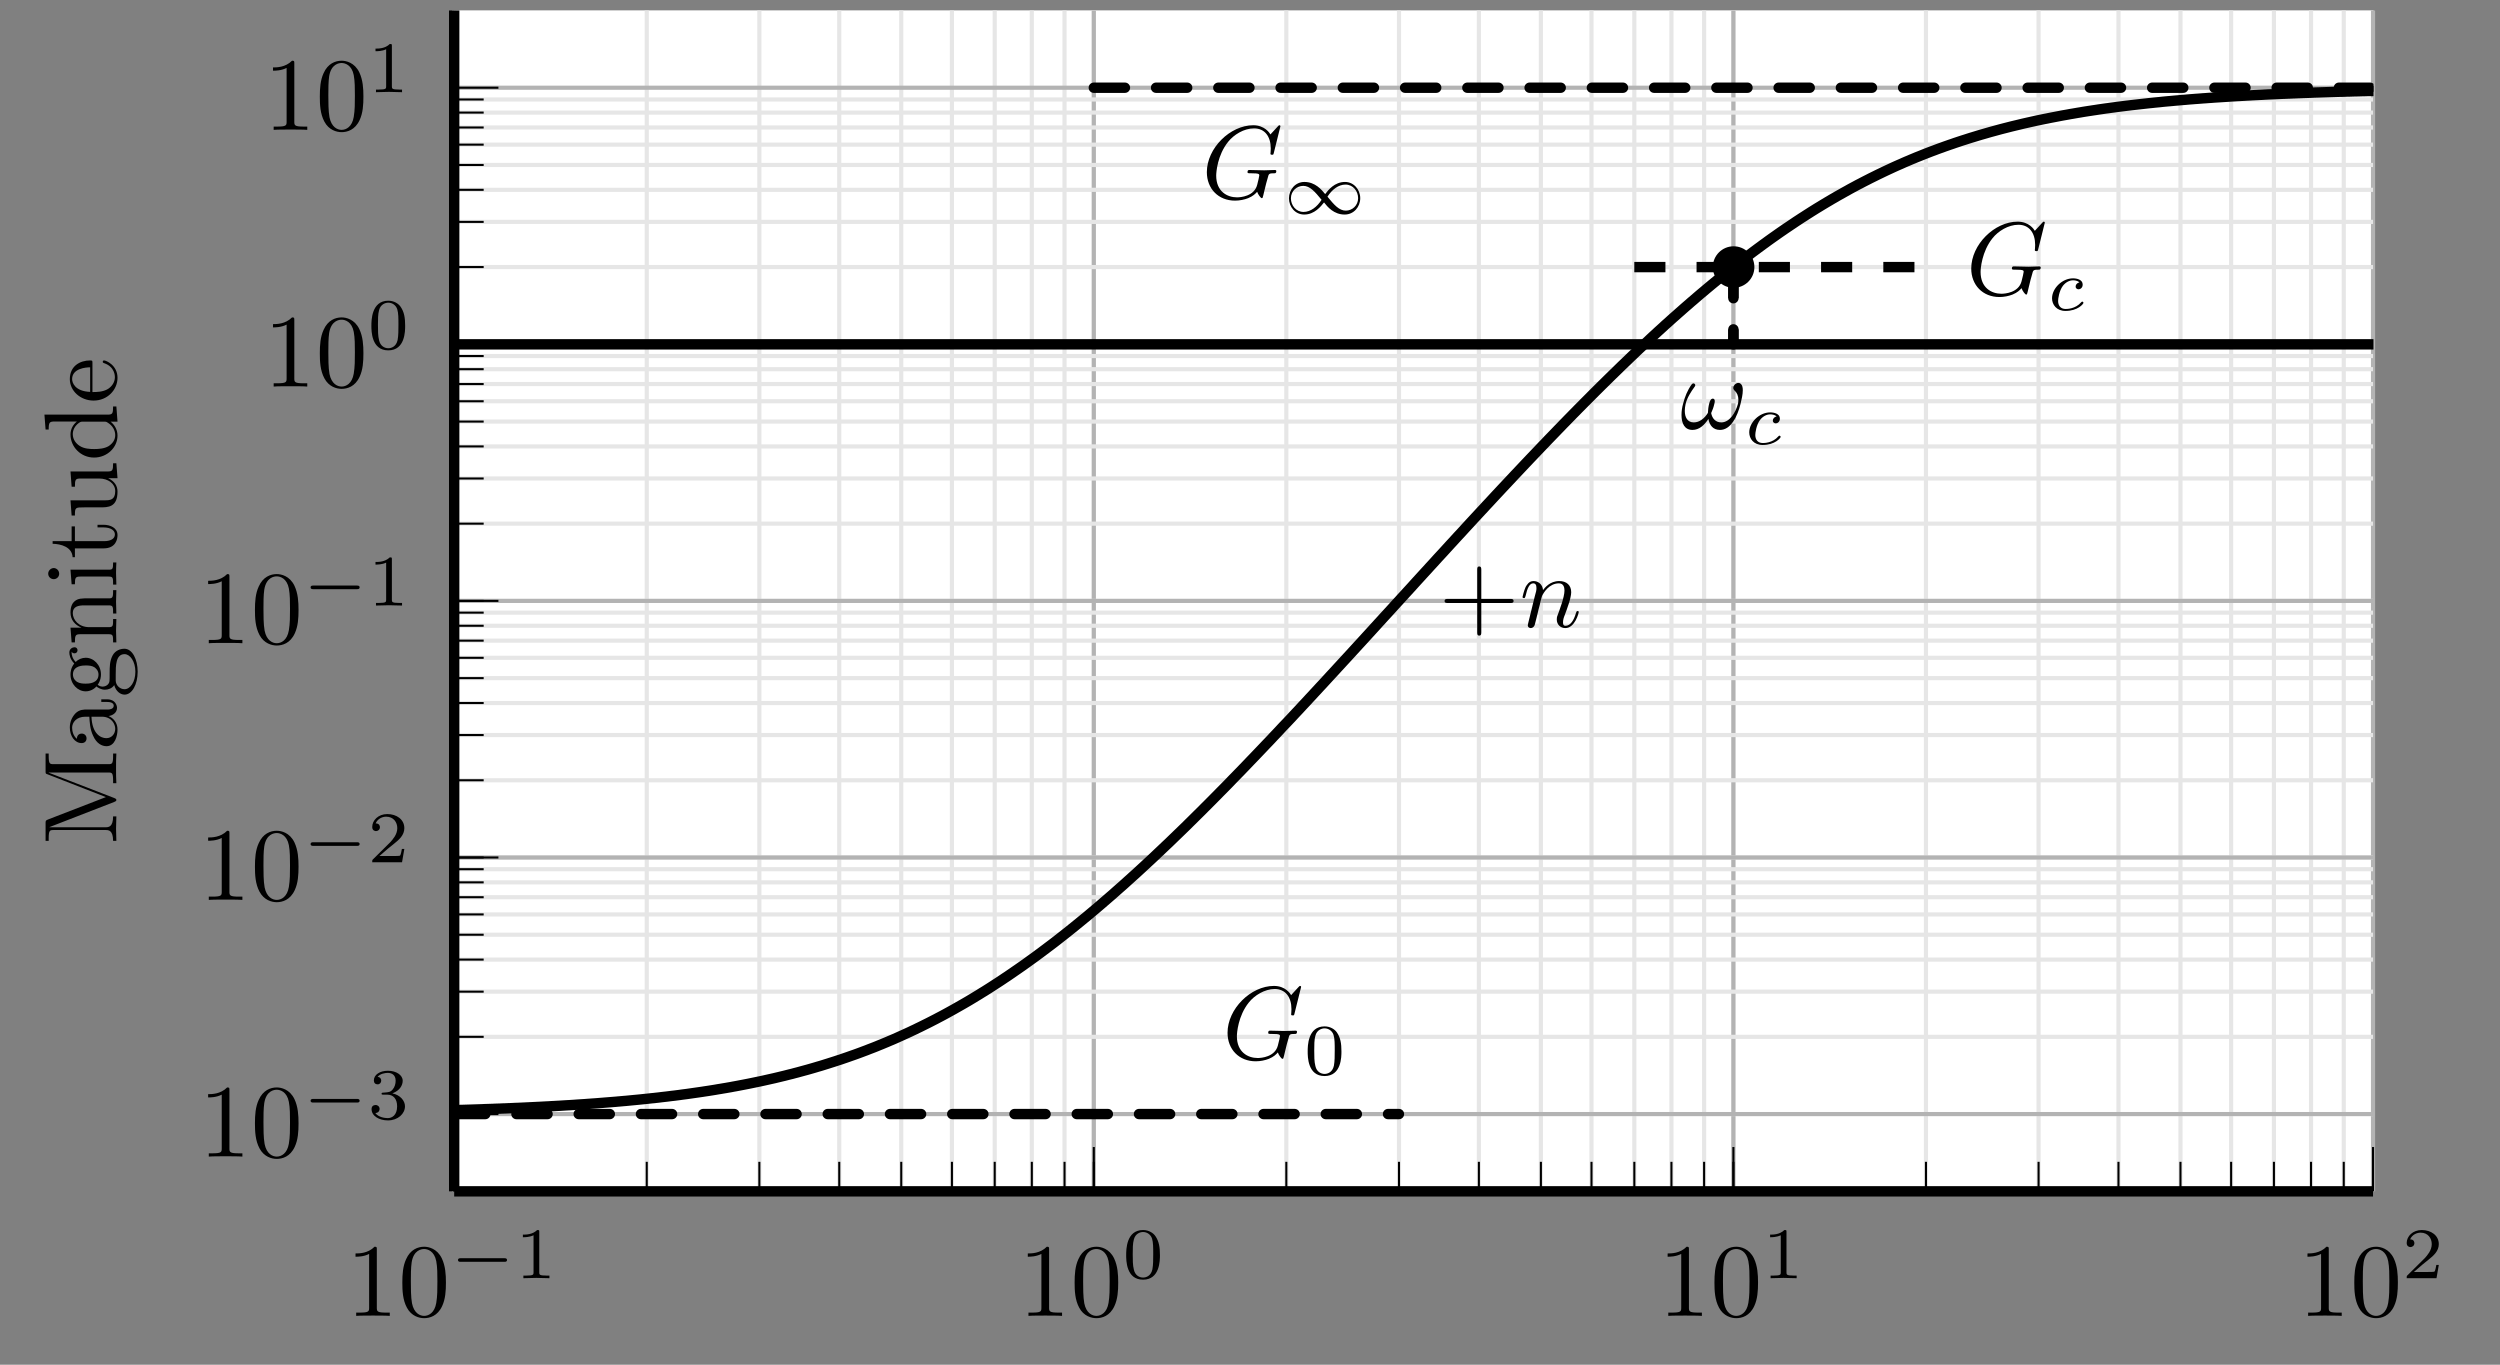 <?xml version="1.0" encoding="UTF-8"?>
<svg xmlns="http://www.w3.org/2000/svg" xmlns:xlink="http://www.w3.org/1999/xlink" width="238.38pt" height="130.13pt" viewBox="0 0 238.38 130.13" version="1.2">
<rect x="0" y="0" width="238.38" height="130.13" fill="#808080" stroke="none"/>
<defs>
<g>
<symbol overflow="visible" id="glyph0-0">
<path style="stroke:none;" d=""/>
</symbol>
<symbol overflow="visible" id="glyph0-1">
<path style="stroke:none;" d="M 4.141 0 L 4.141 -0.312 L 3.828 -0.312 C 2.938 -0.312 2.906 -0.422 2.906 -0.781 L 2.906 -6.328 C 2.906 -6.562 2.906 -6.594 2.688 -6.594 C 2.062 -5.953 1.203 -5.953 0.875 -5.953 L 0.875 -5.641 C 1.078 -5.641 1.656 -5.641 2.172 -5.906 L 2.172 -0.781 C 2.172 -0.422 2.141 -0.312 1.25 -0.312 L 0.938 -0.312 L 0.938 0 C 1.281 -0.031 2.141 -0.031 2.547 -0.031 C 2.938 -0.031 3.797 -0.031 4.141 0 Z M 4.141 0 "/>
</symbol>
<symbol overflow="visible" id="glyph0-2">
<path style="stroke:none;" d="M 4.547 -3.172 C 4.547 -3.953 4.5 -4.75 4.156 -5.484 C 3.703 -6.422 2.891 -6.594 2.469 -6.594 C 1.875 -6.594 1.156 -6.328 0.75 -5.406 C 0.438 -4.734 0.391 -3.953 0.391 -3.172 C 0.391 -2.422 0.422 -1.531 0.828 -0.781 C 1.25 0.016 1.984 0.219 2.469 0.219 C 3 0.219 3.75 0.016 4.188 -0.938 C 4.5 -1.609 4.547 -2.391 4.547 -3.172 Z M 3.734 -3.281 C 3.734 -2.547 3.734 -1.875 3.625 -1.234 C 3.469 -0.297 2.906 0 2.469 0 C 2.078 0 1.5 -0.25 1.312 -1.203 C 1.203 -1.797 1.203 -2.703 1.203 -3.281 C 1.203 -3.922 1.203 -4.562 1.281 -5.109 C 1.469 -6.281 2.219 -6.375 2.469 -6.375 C 2.797 -6.375 3.438 -6.188 3.625 -5.219 C 3.734 -4.656 3.734 -3.906 3.734 -3.281 Z M 3.734 -3.281 "/>
</symbol>
<symbol overflow="visible" id="glyph0-3">
<path style="stroke:none;" d="M 7.125 -2.469 C 7.125 -2.672 6.938 -2.672 6.812 -2.672 L 4.047 -2.672 L 4.047 -5.438 C 4.047 -5.578 4.047 -5.766 3.844 -5.766 C 3.656 -5.766 3.656 -5.578 3.656 -5.438 L 3.656 -2.672 L 0.875 -2.672 C 0.734 -2.672 0.547 -2.672 0.547 -2.469 C 0.547 -2.281 0.734 -2.281 0.875 -2.281 L 3.656 -2.281 L 3.656 0.5 C 3.656 0.641 3.656 0.828 3.844 0.828 C 4.047 0.828 4.047 0.641 4.047 0.5 L 4.047 -2.281 L 6.812 -2.281 C 6.938 -2.281 7.125 -2.281 7.125 -2.469 Z M 7.125 -2.469 "/>
</symbol>
<symbol overflow="visible" id="glyph1-0">
<path style="stroke:none;" d=""/>
</symbol>
<symbol overflow="visible" id="glyph1-1">
<path style="stroke:none;" d="M 5.422 -1.734 C 5.422 -1.906 5.266 -1.906 5.172 -1.906 L 1 -1.906 C 0.906 -1.906 0.75 -1.906 0.75 -1.734 C 0.75 -1.562 0.906 -1.562 1 -1.562 L 5.172 -1.562 C 5.266 -1.562 5.422 -1.562 5.422 -1.734 Z M 5.422 -1.734 "/>
</symbol>
<symbol overflow="visible" id="glyph1-2">
<path style="stroke:none;" d="M 7.344 -1.5 C 7.344 -2.312 6.734 -3.047 5.891 -3.047 C 4.891 -3.047 4.281 -2.266 4 -1.891 C 3.656 -2.312 3.047 -3.047 2.016 -3.047 C 1.156 -3.047 0.547 -2.312 0.547 -1.484 C 0.547 -0.672 1.141 0.062 2 0.062 C 2.984 0.062 3.594 -0.719 3.891 -1.094 C 4.219 -0.672 4.828 0.062 5.859 0.062 C 6.734 0.062 7.344 -0.672 7.344 -1.5 Z M 7.141 -1.5 C 7.141 -0.797 6.578 -0.312 5.969 -0.312 C 5.328 -0.312 4.859 -0.859 4.219 -1.641 C 4.641 -2.312 5.266 -2.797 5.938 -2.797 C 6.656 -2.797 7.141 -2.172 7.141 -1.5 Z M 3.656 -1.344 C 3.234 -0.672 2.609 -0.188 1.938 -0.188 C 1.219 -0.188 0.734 -0.812 0.734 -1.484 C 0.734 -2.188 1.297 -2.672 1.906 -2.672 C 2.547 -2.672 3.016 -2.125 3.656 -1.344 Z M 3.656 -1.344 "/>
</symbol>
<symbol overflow="visible" id="glyph2-0">
<path style="stroke:none;" d=""/>
</symbol>
<symbol overflow="visible" id="glyph2-1">
<path style="stroke:none;" d="M 3.281 0 L 3.281 -0.25 L 3.016 -0.25 C 2.312 -0.25 2.312 -0.344 2.312 -0.562 L 2.312 -4.406 C 2.312 -4.594 2.312 -4.594 2.109 -4.594 C 1.672 -4.156 1.031 -4.156 0.75 -4.156 L 0.75 -3.906 C 0.922 -3.906 1.375 -3.906 1.766 -4.094 L 1.766 -0.562 C 1.766 -0.344 1.766 -0.25 1.062 -0.25 L 0.797 -0.25 L 0.797 0 L 2.031 -0.031 Z M 3.281 0 "/>
</symbol>
<symbol overflow="visible" id="glyph2-2">
<path style="stroke:none;" d="M 3.578 -2.203 C 3.578 -2.969 3.484 -3.516 3.156 -4 C 2.953 -4.312 2.516 -4.594 1.969 -4.594 C 0.359 -4.594 0.359 -2.703 0.359 -2.203 C 0.359 -1.703 0.359 0.141 1.969 0.141 C 3.578 0.141 3.578 -1.703 3.578 -2.203 Z M 2.938 -2.297 C 2.938 -1.781 2.938 -1.281 2.859 -0.844 C 2.719 -0.203 2.25 -0.062 1.969 -0.062 C 1.641 -0.062 1.219 -0.25 1.094 -0.812 C 0.984 -1.219 0.984 -1.781 0.984 -2.297 C 0.984 -2.797 0.984 -3.328 1.094 -3.703 C 1.234 -4.25 1.688 -4.406 1.969 -4.406 C 2.344 -4.406 2.703 -4.172 2.828 -3.766 C 2.938 -3.406 2.938 -2.906 2.938 -2.297 Z M 2.938 -2.297 "/>
</symbol>
<symbol overflow="visible" id="glyph2-3">
<path style="stroke:none;" d="M 3.5 -1.266 L 3.266 -1.266 C 3.234 -1.109 3.172 -0.703 3.078 -0.625 C 3.031 -0.594 2.484 -0.594 2.391 -0.594 L 1.125 -0.594 C 1.844 -1.234 2.094 -1.422 2.5 -1.75 C 3.016 -2.156 3.5 -2.594 3.5 -3.25 C 3.5 -4.078 2.766 -4.594 1.875 -4.594 C 1.016 -4.594 0.438 -4 0.438 -3.359 C 0.438 -3 0.734 -2.969 0.797 -2.969 C 0.969 -2.969 1.172 -3.094 1.172 -3.344 C 1.172 -3.453 1.125 -3.703 0.766 -3.703 C 0.969 -4.188 1.453 -4.344 1.766 -4.344 C 2.469 -4.344 2.828 -3.812 2.828 -3.25 C 2.828 -2.641 2.391 -2.172 2.172 -1.922 L 0.5 -0.266 C 0.438 -0.203 0.438 -0.188 0.438 0 L 3.281 0 Z M 3.5 -1.266 "/>
</symbol>
<symbol overflow="visible" id="glyph2-4">
<path style="stroke:none;" d="M 3.562 -1.203 C 3.562 -1.734 3.109 -2.281 2.359 -2.438 C 3.078 -2.703 3.344 -3.219 3.344 -3.641 C 3.344 -4.188 2.719 -4.594 1.938 -4.594 C 1.172 -4.594 0.594 -4.219 0.594 -3.672 C 0.594 -3.438 0.734 -3.297 0.953 -3.297 C 1.156 -3.297 1.297 -3.453 1.297 -3.656 C 1.297 -3.859 1.156 -4 0.953 -4.016 C 1.188 -4.312 1.672 -4.391 1.922 -4.391 C 2.234 -4.391 2.672 -4.25 2.672 -3.641 C 2.672 -3.344 2.578 -3.031 2.391 -2.812 C 2.172 -2.547 1.969 -2.547 1.625 -2.516 C 1.453 -2.5 1.438 -2.5 1.406 -2.5 C 1.406 -2.5 1.328 -2.484 1.328 -2.406 C 1.328 -2.312 1.391 -2.312 1.516 -2.312 L 1.891 -2.312 C 2.422 -2.312 2.812 -1.938 2.812 -1.203 C 2.812 -0.344 2.312 -0.078 1.922 -0.078 C 1.641 -0.078 1.031 -0.156 0.734 -0.562 C 1.062 -0.578 1.141 -0.812 1.141 -0.953 C 1.141 -1.172 0.969 -1.328 0.766 -1.328 C 0.562 -1.328 0.375 -1.219 0.375 -0.938 C 0.375 -0.281 1.094 0.141 1.938 0.141 C 2.891 0.141 3.562 -0.5 3.562 -1.203 Z M 3.562 -1.203 "/>
</symbol>
<symbol overflow="visible" id="glyph3-0">
<path style="stroke:none;" d=""/>
</symbol>
<symbol overflow="visible" id="glyph3-1">
<path style="stroke:none;" d="M 7.125 -2.594 C 7.125 -2.656 7.078 -2.703 7 -2.703 C 6.781 -2.703 6.188 -2.672 5.969 -2.672 L 4.578 -2.703 C 4.484 -2.703 4.375 -2.703 4.375 -2.5 C 4.375 -2.391 4.453 -2.391 4.672 -2.391 C 4.672 -2.391 4.969 -2.391 5.188 -2.375 C 5.453 -2.344 5.5 -2.312 5.5 -2.188 C 5.5 -2.094 5.391 -1.656 5.297 -1.281 C 5.016 -0.203 3.734 -0.094 3.375 -0.094 C 2.438 -0.094 1.391 -0.656 1.391 -2.172 C 1.391 -2.469 1.5 -4.109 2.531 -5.391 C 3.062 -6.062 4.031 -6.672 5 -6.672 C 6.016 -6.672 6.594 -5.906 6.594 -4.75 C 6.594 -4.359 6.562 -4.359 6.562 -4.25 C 6.562 -4.156 6.672 -4.156 6.719 -4.156 C 6.844 -4.156 6.844 -4.172 6.891 -4.359 L 7.516 -6.875 C 7.516 -6.906 7.5 -6.969 7.406 -6.969 C 7.375 -6.969 7.375 -6.969 7.266 -6.859 L 6.562 -6.094 C 6.484 -6.234 6.016 -6.969 4.922 -6.969 C 2.719 -6.969 0.5 -4.781 0.5 -2.5 C 0.5 -0.922 1.594 0.219 3.188 0.219 C 3.625 0.219 4.078 0.125 4.438 -0.016 C 4.922 -0.219 5.109 -0.422 5.297 -0.625 C 5.375 -0.375 5.641 -0.016 5.734 -0.016 C 5.781 -0.016 5.812 -0.047 5.812 -0.047 C 5.828 -0.062 5.922 -0.438 5.969 -0.656 L 6.156 -1.422 C 6.203 -1.578 6.25 -1.75 6.297 -1.922 C 6.406 -2.359 6.406 -2.391 6.969 -2.391 C 7.016 -2.391 7.125 -2.406 7.125 -2.594 Z M 7.125 -2.594 "/>
</symbol>
<symbol overflow="visible" id="glyph3-2">
<path style="stroke:none;" d="M 5.75 -2.359 C 5.859 -2.797 5.969 -3.281 5.969 -3.672 C 5.969 -3.938 5.922 -4.156 5.781 -4.281 C 5.719 -4.344 5.641 -4.375 5.547 -4.375 C 5.438 -4.375 5.297 -4.312 5.203 -4.219 C 5.109 -4.109 5.062 -4 5.062 -3.891 C 5.062 -3.797 5.109 -3.719 5.172 -3.656 C 5.422 -3.438 5.547 -3.125 5.547 -2.781 C 5.547 -2.656 5.531 -2.531 5.516 -2.406 C 5.281 -1.516 4.703 -0.609 3.922 -0.609 C 3.375 -0.609 3.047 -0.984 2.953 -1.5 C 3.078 -1.766 3.188 -2.062 3.25 -2.359 C 3.281 -2.453 3.297 -2.547 3.297 -2.625 C 3.297 -2.766 3.25 -2.875 3.109 -2.875 C 2.922 -2.875 2.812 -2.625 2.766 -2.406 C 2.688 -2.109 2.656 -1.812 2.641 -1.516 C 2.312 -0.984 1.844 -0.609 1.297 -0.609 C 0.688 -0.609 0.438 -1.094 0.438 -1.719 C 0.438 -1.922 0.469 -2.141 0.516 -2.359 C 0.656 -2.953 1.016 -3.516 1.391 -4.031 C 1.422 -4.078 1.438 -4.125 1.438 -4.156 C 1.438 -4.219 1.406 -4.266 1.359 -4.297 C 1.328 -4.328 1.297 -4.328 1.266 -4.328 C 1.203 -4.328 1.141 -4.297 1.094 -4.234 C 0.688 -3.672 0.438 -3.031 0.281 -2.406 C 0.172 -2.031 0.125 -1.656 0.125 -1.312 C 0.125 -0.5 0.422 0.109 1.172 0.109 C 1.797 0.109 2.297 -0.328 2.688 -0.938 C 2.797 -0.328 3.141 0.109 3.797 0.109 C 4.828 0.109 5.453 -1.172 5.75 -2.359 Z M 5.75 -2.359 "/>
</symbol>
<symbol overflow="visible" id="glyph3-3">
<path style="stroke:none;" d="M 5.641 -1.422 C 5.641 -1.516 5.562 -1.516 5.531 -1.516 C 5.438 -1.516 5.438 -1.484 5.375 -1.328 C 5.188 -0.656 4.859 -0.109 4.375 -0.109 C 4.203 -0.109 4.141 -0.203 4.141 -0.438 C 4.141 -0.688 4.219 -0.922 4.312 -1.141 C 4.5 -1.656 4.922 -2.75 4.922 -3.312 C 4.922 -3.969 4.484 -4.375 3.781 -4.375 C 2.891 -4.375 2.406 -3.734 2.234 -3.516 C 2.188 -4.062 1.781 -4.375 1.328 -4.375 C 0.875 -4.375 0.688 -3.984 0.578 -3.812 C 0.422 -3.469 0.281 -2.891 0.281 -2.844 C 0.281 -2.75 0.406 -2.75 0.406 -2.75 C 0.5 -2.75 0.516 -2.766 0.578 -2.984 C 0.734 -3.672 0.938 -4.156 1.297 -4.156 C 1.5 -4.156 1.609 -4.031 1.609 -3.703 C 1.609 -3.484 1.578 -3.375 1.438 -2.875 L 0.875 -0.578 C 0.844 -0.438 0.781 -0.203 0.781 -0.156 C 0.781 0.016 0.922 0.109 1.062 0.109 C 1.188 0.109 1.359 0.031 1.438 -0.172 C 1.438 -0.188 1.562 -0.656 1.625 -0.906 L 1.844 -1.797 C 1.906 -2 1.953 -2.219 2 -2.453 L 2.141 -2.953 C 2.281 -3.25 2.812 -4.156 3.75 -4.156 C 4.188 -4.156 4.281 -3.781 4.281 -3.469 C 4.281 -2.844 3.797 -1.578 3.641 -1.156 C 3.547 -0.938 3.547 -0.812 3.547 -0.703 C 3.547 -0.234 3.891 0.109 4.359 0.109 C 5.281 0.109 5.641 -1.328 5.641 -1.422 Z M 5.641 -1.422 "/>
</symbol>
<symbol overflow="visible" id="glyph4-0">
<path style="stroke:none;" d=""/>
</symbol>
<symbol overflow="visible" id="glyph4-1">
<path style="stroke:none;" d="M 3.422 -0.719 C 3.422 -0.75 3.359 -0.828 3.312 -0.828 C 3.266 -0.828 3.25 -0.812 3.203 -0.766 C 2.656 -0.125 1.844 -0.125 1.719 -0.125 C 1.219 -0.125 1 -0.469 1 -0.891 C 1 -1.094 1.094 -1.844 1.453 -2.328 C 1.719 -2.672 2.078 -2.859 2.422 -2.859 C 2.531 -2.859 2.859 -2.844 3.031 -2.656 C 2.781 -2.609 2.672 -2.422 2.672 -2.266 C 2.672 -2.078 2.828 -2 2.953 -2 C 3.094 -2 3.344 -2.125 3.344 -2.453 C 3.344 -2.922 2.797 -3.047 2.422 -3.047 C 1.391 -3.047 0.422 -2.094 0.422 -1.141 C 0.422 -0.547 0.844 0.062 1.703 0.062 C 2.875 0.062 3.422 -0.609 3.422 -0.719 Z M 3.422 -0.719 "/>
</symbol>
<symbol overflow="visible" id="glyph5-0">
<path style="stroke:none;" d=""/>
</symbol>
<symbol overflow="visible" id="glyph5-1">
<path style="stroke:none;" d="M 0 -8.688 L -0.312 -8.688 L -0.312 -8.453 C -0.312 -7.688 -0.422 -7.672 -0.766 -7.672 L -5.984 -7.672 C -6.344 -7.672 -6.453 -7.688 -6.453 -8.453 L -6.453 -8.688 L -6.75 -8.688 L -6.75 -7.016 C -6.75 -6.766 -6.75 -6.766 -6.562 -6.703 L -1 -4.531 L -6.531 -2.391 C -6.75 -2.297 -6.75 -2.266 -6.75 -2.031 L -6.75 -0.359 L -6.453 -0.359 L -6.453 -0.609 C -6.453 -1.359 -6.344 -1.391 -5.984 -1.391 L -1.031 -1.391 C -0.766 -1.391 -0.312 -1.391 -0.312 -0.359 L 0 -0.359 L -0.031 -1.516 L 0 -2.688 L -0.312 -2.688 C -0.312 -1.656 -0.766 -1.656 -1.031 -1.656 L -6.375 -1.656 L -6.375 -1.672 L -0.219 -4.062 C -0.094 -4.109 0 -4.156 0 -4.25 C 0 -4.359 -0.078 -4.391 -0.188 -4.438 L -6.453 -6.859 L -6.453 -6.875 L -0.766 -6.875 C -0.422 -6.875 -0.312 -6.859 -0.312 -6.094 L -0.312 -5.859 L 0 -5.859 C -0.031 -6.219 -0.031 -6.891 -0.031 -7.281 C -0.031 -7.672 -0.031 -8.328 0 -8.688 Z M 0 -8.688 "/>
</symbol>
<symbol overflow="visible" id="glyph5-2">
<path style="stroke:none;" d="M -0.875 -4.781 L -1.438 -4.781 L -1.438 -4.531 L -0.875 -4.531 C -0.312 -4.531 -0.25 -4.281 -0.25 -4.172 C -0.25 -3.844 -0.688 -3.812 -0.734 -3.812 L -2.719 -3.812 C -3.141 -3.812 -3.516 -3.812 -3.891 -3.453 C -4.266 -3.062 -4.438 -2.578 -4.438 -2.094 C -4.438 -1.281 -3.969 -0.609 -3.312 -0.609 C -3.016 -0.609 -2.844 -0.797 -2.844 -1.062 C -2.844 -1.328 -3.047 -1.516 -3.297 -1.516 C -3.422 -1.516 -3.75 -1.469 -3.766 -1.016 C -4.109 -1.281 -4.219 -1.766 -4.219 -2.078 C -4.219 -2.562 -3.828 -3.125 -2.953 -3.125 L -2.578 -3.125 C -2.547 -2.625 -2.516 -1.922 -2.219 -1.312 C -1.891 -0.562 -1.375 -0.312 -0.938 -0.312 C -0.141 -0.312 0.109 -1.281 0.109 -1.906 C 0.109 -2.547 -0.281 -3 -0.75 -3.188 C -0.359 -3.234 0.062 -3.5 0.062 -3.969 C 0.062 -4.172 -0.078 -4.781 -0.875 -4.781 Z M -1.391 -3.125 C -0.438 -3.125 -0.109 -2.406 -0.109 -1.969 C -0.109 -1.484 -0.453 -1.078 -0.953 -1.078 C -1.5 -1.078 -2.312 -1.5 -2.375 -3.125 Z M -1.391 -3.125 "/>
</symbol>
<symbol overflow="visible" id="glyph5-3">
<path style="stroke:none;" d="M -4 -4.797 C -4.156 -4.797 -4.484 -4.672 -4.484 -4.297 C -4.484 -4.094 -4.422 -3.656 -4.016 -3.25 C -4.344 -2.828 -4.375 -2.406 -4.375 -2.203 C -4.375 -1.281 -3.688 -0.594 -2.922 -0.594 C -2.5 -0.594 -2.109 -0.812 -1.906 -1.062 C -1.766 -0.938 -1.438 -0.75 -1.094 -0.75 C -0.781 -0.75 -0.406 -0.875 -0.203 -1.188 C -0.047 -0.594 0.391 -0.281 0.781 -0.281 C 1.5 -0.281 2.031 -1.25 2.031 -2.469 C 2.031 -3.625 1.531 -4.656 0.766 -4.656 C 0.422 -4.656 -0.094 -4.516 -0.359 -4.016 C -0.641 -3.484 -0.641 -2.922 -0.641 -2.312 C -0.641 -2.062 -0.641 -1.641 -0.656 -1.578 C -0.688 -1.25 -1 -1.047 -1.312 -1.047 C -1.359 -1.047 -1.578 -1.047 -1.781 -1.219 C -1.5 -1.609 -1.469 -2 -1.469 -2.203 C -1.469 -3.109 -2.156 -3.797 -2.922 -3.797 C -3.281 -3.797 -3.656 -3.641 -3.875 -3.391 C -4.219 -3.75 -4.266 -4.109 -4.266 -4.281 C -4.266 -4.281 -4.266 -4.359 -4.25 -4.375 C -4.219 -4.266 -4.109 -4.219 -3.984 -4.219 C -3.812 -4.219 -3.703 -4.359 -3.703 -4.516 C -3.703 -4.609 -3.766 -4.797 -4 -4.797 Z M -2.922 -3.062 C -2.656 -3.062 -2.344 -3.047 -2.094 -2.891 C -1.984 -2.812 -1.703 -2.594 -1.703 -2.203 C -1.703 -1.328 -2.688 -1.328 -2.922 -1.328 C -3.188 -1.328 -3.5 -1.344 -3.75 -1.5 C -3.875 -1.578 -4.141 -1.797 -4.141 -2.203 C -4.141 -3.062 -3.156 -3.062 -2.922 -3.062 Z M 0.781 -4.141 C 1.312 -4.141 1.812 -3.438 1.812 -2.469 C 1.812 -1.469 1.312 -0.797 0.781 -0.797 C 0.328 -0.797 -0.047 -1.172 -0.062 -1.609 L -0.062 -2.188 C -0.062 -3.031 -0.062 -4.141 0.781 -4.141 Z M 0.781 -4.141 "/>
</symbol>
<symbol overflow="visible" id="glyph5-4">
<path style="stroke:none;" d="M 0 -5.297 L -0.312 -5.297 C -0.312 -4.781 -0.312 -4.531 -0.609 -4.516 L -2.5 -4.516 C -3.344 -4.516 -3.656 -4.516 -4 -4.219 C -4.172 -4.078 -4.375 -3.75 -4.375 -3.172 C -4.375 -2.453 -3.953 -1.984 -3.328 -1.719 L -4.375 -1.719 L -4.266 -0.312 L -3.953 -0.312 C -3.953 -1.016 -3.891 -1.094 -3.406 -1.094 L -0.75 -1.094 C -0.312 -1.094 -0.312 -0.984 -0.312 -0.312 L 0 -0.312 L -0.031 -1.438 L 0 -2.547 L -0.312 -2.547 C -0.312 -1.875 -0.312 -1.766 -0.75 -1.766 L -2.578 -1.766 C -3.594 -1.766 -4.156 -2.469 -4.156 -3.109 C -4.156 -3.734 -3.625 -3.844 -3.062 -3.844 L -0.75 -3.844 C -0.312 -3.844 -0.312 -3.734 -0.312 -3.062 L 0 -3.062 L -0.031 -4.188 Z M 0 -5.297 "/>
</symbol>
<symbol overflow="visible" id="glyph5-5">
<path style="stroke:none;" d="M 0 -2.438 L -0.312 -2.438 C -0.312 -1.797 -0.359 -1.75 -0.734 -1.75 L -4.375 -1.75 L -4.266 -0.359 L -3.953 -0.359 C -3.953 -1.016 -3.891 -1.094 -3.406 -1.094 L -0.75 -1.094 C -0.312 -1.094 -0.312 -0.984 -0.312 -0.328 L 0 -0.328 L -0.031 -1.422 C -0.031 -1.766 -0.016 -2.109 0 -2.438 Z M -5.969 -1.906 C -6.234 -1.906 -6.5 -1.672 -6.5 -1.375 C -6.5 -1.031 -6.219 -0.844 -5.969 -0.844 C -5.703 -0.844 -5.453 -1.062 -5.453 -1.359 C -5.453 -1.703 -5.734 -1.906 -5.969 -1.906 Z M -5.969 -1.906 "/>
</symbol>
<symbol overflow="visible" id="glyph5-6">
<path style="stroke:none;" d="M -1.219 -3.281 L -1.797 -3.281 L -1.797 -3.031 L -1.25 -3.031 C -0.516 -3.031 -0.141 -2.734 -0.141 -2.375 C -0.141 -1.719 -1.031 -1.719 -1.203 -1.719 L -3.953 -1.719 L -3.953 -3.125 L -4.266 -3.125 L -4.266 -1.719 L -6.078 -1.719 L -6.078 -1.469 C -5.266 -1.453 -4.219 -1.156 -4.172 -0.188 L -3.953 -0.188 L -3.953 -1.031 L -1.219 -1.031 C -0.016 -1.031 0.109 -1.953 0.109 -2.297 C 0.109 -3 -0.594 -3.281 -1.219 -3.281 Z M -1.219 -3.281 "/>
</symbol>
<symbol overflow="visible" id="glyph5-7">
<path style="stroke:none;" d="M 0 -5.297 L -0.312 -5.297 C -0.312 -4.594 -0.375 -4.516 -0.859 -4.516 L -4.375 -4.516 L -4.266 -3.062 L -3.953 -3.062 C -3.953 -3.766 -3.891 -3.844 -3.406 -3.844 L -1.641 -3.844 C -0.781 -3.844 -0.109 -3.359 -0.109 -2.641 C -0.109 -1.812 -0.578 -1.766 -1.094 -1.766 L -4.375 -1.766 L -4.266 -0.312 L -3.953 -0.312 C -3.953 -1.094 -3.922 -1.094 -3.047 -1.094 L -1.562 -1.094 C -0.797 -1.094 0.109 -1.094 0.109 -2.594 C 0.109 -3.141 -0.172 -3.578 -0.781 -3.875 L 0.109 -3.875 Z M 0 -5.297 "/>
</symbol>
<symbol overflow="visible" id="glyph5-8">
<path style="stroke:none;" d="M 0 -5.219 L -0.312 -5.219 C -0.312 -4.516 -0.375 -4.438 -0.859 -4.438 L -6.859 -4.438 L -6.75 -3.016 L -6.453 -3.016 C -6.453 -3.703 -6.375 -3.781 -5.891 -3.781 L -3.766 -3.781 C -4.109 -3.5 -4.375 -3.078 -4.375 -2.547 C -4.375 -1.375 -3.406 -0.344 -2.125 -0.344 C -0.875 -0.344 0.109 -1.312 0.109 -2.438 C 0.109 -3.062 -0.234 -3.516 -0.547 -3.766 L 0.109 -3.766 Z M -1.172 -3.766 C -0.984 -3.766 -0.969 -3.766 -0.797 -3.656 C -0.328 -3.359 -0.109 -2.906 -0.109 -2.484 C -0.109 -2.031 -0.359 -1.688 -0.734 -1.438 C -1.141 -1.188 -1.719 -1.156 -2.109 -1.156 C -2.484 -1.156 -3.078 -1.172 -3.516 -1.469 C -3.828 -1.672 -4.156 -2.047 -4.156 -2.578 C -4.156 -2.922 -4 -3.344 -3.562 -3.656 C -3.391 -3.766 -3.375 -3.766 -3.188 -3.766 Z M -1.172 -3.766 "/>
</symbol>
<symbol overflow="visible" id="glyph5-9">
<path style="stroke:none;" d="M -1.172 -4.109 C -1.281 -4.109 -1.297 -4.031 -1.297 -3.969 C -1.297 -3.891 -1.234 -3.875 -1.156 -3.844 C -0.141 -3.5 -0.141 -2.609 -0.141 -2.516 C -0.141 -2.016 -0.438 -1.625 -0.797 -1.391 C -1.281 -1.094 -1.922 -1.094 -2.281 -1.094 L -2.281 -3.859 C -2.281 -4.078 -2.281 -4.109 -2.5 -4.109 C -3.469 -4.109 -4.438 -3.578 -4.438 -2.328 C -4.438 -1.188 -3.406 -0.281 -2.172 -0.281 C -0.844 -0.281 0.109 -1.312 0.109 -2.453 C 0.109 -3.656 -0.984 -4.109 -1.172 -4.109 Z M -2.5 -3.453 L -2.5 -1.109 C -3.969 -1.172 -4.219 -2 -4.219 -2.328 C -4.219 -3.359 -2.875 -3.453 -2.5 -3.453 Z M -2.5 -3.453 "/>
</symbol>
</g>
<clipPath id="clip1">
  <path d="M 43.285 7 L 226.316 7 L 226.316 107 L 43.285 107 Z M 43.285 7 "/>
</clipPath>
<clipPath id="clip2">
  <path d="M 103 7 L 226.316 7 L 226.316 9 L 103 9 Z M 103 7 "/>
</clipPath>
<clipPath id="clip3">
  <path d="M 43.285 105 L 134 105 L 134 107 L 43.285 107 Z M 43.285 105 "/>
</clipPath>
<clipPath id="clip4">
  <path d="M 43.285 32 L 226.316 32 L 226.316 34 L 43.285 34 Z M 43.285 32 "/>
</clipPath>
</defs>
<g id="surface1">
<path style=" stroke:none;fill-rule:nonzero;fill:rgb(100%,100%,100%);fill-opacity:1;" d="M 43.285 113.625 L 226.316 113.625 L 226.316 0.988 L 43.285 0.988 Z M 43.285 113.625 "/>
<path style="fill:none;stroke-width:0.399;stroke-linecap:butt;stroke-linejoin:miter;stroke:rgb(89.999%,89.999%,89.999%);stroke-opacity:1;stroke-miterlimit:10;" d="M -61.418 -81.335 L -61.418 32.055 M -42.928 -81.335 L -42.928 32.055 M -32.114 -81.335 L -32.114 32.055 M -24.442 -81.335 L -24.442 32.055 M -18.489 -81.335 L -18.489 32.055 M -13.624 -81.335 L -13.624 32.055 M -9.515 -81.335 L -9.515 32.055 M -5.952 -81.335 L -5.952 32.055 M -2.81 -81.335 L -2.81 32.055 M 0.001 -81.335 L 0.001 32.055 M 18.487 -81.335 L 18.487 32.055 M 29.305 -81.335 L 29.305 32.055 M 36.977 -81.335 L 36.977 32.055 M 42.931 -81.335 L 42.931 32.055 M 47.791 -81.335 L 47.791 32.055 M 51.905 -81.335 L 51.905 32.055 M 55.467 -81.335 L 55.467 32.055 M 58.605 -81.335 L 58.605 32.055 M 61.417 -81.335 L 61.417 32.055 M 79.907 -81.335 L 79.907 32.055 M 90.721 -81.335 L 90.721 32.055 M 98.393 -81.335 L 98.393 32.055 M 104.347 -81.335 L 104.347 32.055 M 109.211 -81.335 L 109.211 32.055 M 113.32 -81.335 L 113.32 32.055 M 116.883 -81.335 L 116.883 32.055 M 120.025 -81.335 L 120.025 32.055 " transform="matrix(0.993,0,0,-0.993,104.296,32.831)"/>
<path style="fill:none;stroke-width:0.399;stroke-linecap:butt;stroke-linejoin:miter;stroke:rgb(70%,70%,70%);stroke-opacity:1;stroke-miterlimit:10;" d="M -61.418 -81.335 L -61.418 32.055 M 0.001 -81.335 L 0.001 32.055 M 61.417 -81.335 L 61.417 32.055 M 122.837 -81.335 L 122.837 32.055 " transform="matrix(0.993,0,0,-0.993,104.296,32.831)"/>
<path style="fill:none;stroke-width:0.399;stroke-linecap:butt;stroke-linejoin:miter;stroke:rgb(89.999%,89.999%,89.999%);stroke-opacity:1;stroke-miterlimit:10;" d="M -61.418 -73.914 L 122.837 -73.914 M -61.418 -66.498 L 122.837 -66.498 M -61.418 -62.16 L 122.837 -62.16 M -61.418 -59.081 L 122.837 -59.081 M -61.418 -56.694 L 122.837 -56.694 M -61.418 -54.744 L 122.837 -54.744 M -61.418 -53.092 L 122.837 -53.092 M -61.418 -51.665 L 122.837 -51.665 M -61.418 -50.403 L 122.837 -50.403 M -61.418 -49.278 L 122.837 -49.278 M -61.418 -41.862 L 122.837 -41.862 M -61.418 -37.52 L 122.837 -37.52 M -61.418 -34.445 L 122.837 -34.445 M -61.418 -32.054 L 122.837 -32.054 M -61.418 -30.104 L 122.837 -30.104 M -61.418 -28.456 L 122.837 -28.456 M -61.418 -27.025 L 122.837 -27.025 M -61.418 -25.766 L 122.837 -25.766 M -61.418 -24.638 L 122.837 -24.638 M -61.418 -17.221 L 122.837 -17.221 M -61.418 -12.884 L 122.837 -12.884 M -61.418 -9.805 L 122.837 -9.805 M -61.418 -7.418 L 122.837 -7.418 M -61.418 -5.468 L 122.837 -5.468 M -61.418 -3.816 L 122.837 -3.816 M -61.418 -2.388 L 122.837 -2.388 M -61.418 -1.126 L 122.837 -1.126 M -61.418 -0.002 L 122.837 -0.002 M -61.418 7.419 L 122.837 7.419 M -61.418 11.756 L 122.837 11.756 M -61.418 14.835 L 122.837 14.835 M -61.418 17.222 L 122.837 17.222 M -61.418 19.173 L 122.837 19.173 M -61.418 20.82 L 122.837 20.82 M -61.418 22.252 L 122.837 22.252 M -61.418 23.51 L 122.837 23.51 " transform="matrix(0.993,0,0,-0.993,104.296,32.831)"/>
<path style="fill:none;stroke-width:0.399;stroke-linecap:butt;stroke-linejoin:miter;stroke:rgb(70%,70%,70%);stroke-opacity:1;stroke-miterlimit:10;" d="M -61.418 -73.914 L 122.837 -73.914 M -61.418 -49.278 L 122.837 -49.278 M -61.418 -24.638 L 122.837 -24.638 M -61.418 -0.002 L 122.837 -0.002 M -61.418 24.639 L 122.837 24.639 " transform="matrix(0.993,0,0,-0.993,104.296,32.831)"/>
<path style="fill:none;stroke-width:0.199;stroke-linecap:butt;stroke-linejoin:miter;stroke:rgb(0%,0%,0%);stroke-opacity:1;stroke-miterlimit:10;" d="M -61.418 -81.335 L -61.418 -78.499 M -42.928 -81.335 L -42.928 -78.499 M -32.114 -81.335 L -32.114 -78.499 M -24.442 -81.335 L -24.442 -78.499 M -18.489 -81.335 L -18.489 -78.499 M -13.624 -81.335 L -13.624 -78.499 M -9.515 -81.335 L -9.515 -78.499 M -5.952 -81.335 L -5.952 -78.499 M -2.81 -81.335 L -2.81 -78.499 M 0.001 -81.335 L 0.001 -78.499 M 18.487 -81.335 L 18.487 -78.499 M 29.305 -81.335 L 29.305 -78.499 M 36.977 -81.335 L 36.977 -78.499 M 42.931 -81.335 L 42.931 -78.499 M 47.791 -81.335 L 47.791 -78.499 M 51.905 -81.335 L 51.905 -78.499 M 55.467 -81.335 L 55.467 -78.499 M 58.605 -81.335 L 58.605 -78.499 M 61.417 -81.335 L 61.417 -78.499 M 79.907 -81.335 L 79.907 -78.499 M 90.721 -81.335 L 90.721 -78.499 M 98.393 -81.335 L 98.393 -78.499 M 104.347 -81.335 L 104.347 -78.499 M 109.211 -81.335 L 109.211 -78.499 M 113.32 -81.335 L 113.32 -78.499 M 116.883 -81.335 L 116.883 -78.499 M 120.025 -81.335 L 120.025 -78.499 " transform="matrix(0.993,0,0,-0.993,104.296,32.831)"/>
<path style="fill:none;stroke-width:0.199;stroke-linecap:butt;stroke-linejoin:miter;stroke:rgb(0%,0%,0%);stroke-opacity:1;stroke-miterlimit:10;" d="M -61.418 -81.335 L -61.418 -77.08 M 0.001 -81.335 L 0.001 -77.08 M 61.417 -81.335 L 61.417 -77.08 M 122.837 -81.335 L 122.837 -77.08 " transform="matrix(0.993,0,0,-0.993,104.296,32.831)"/>
<path style="fill:none;stroke-width:0.199;stroke-linecap:butt;stroke-linejoin:miter;stroke:rgb(0%,0%,0%);stroke-opacity:1;stroke-miterlimit:10;" d="M -61.418 -73.914 L -58.587 -73.914 M -61.418 -66.498 L -58.587 -66.498 M -61.418 -62.16 L -58.587 -62.16 M -61.418 -59.081 L -58.587 -59.081 M -61.418 -56.694 L -58.587 -56.694 M -61.418 -54.744 L -58.587 -54.744 M -61.418 -53.092 L -58.587 -53.092 M -61.418 -51.665 L -58.587 -51.665 M -61.418 -50.403 L -58.587 -50.403 M -61.418 -49.278 L -58.587 -49.278 M -61.418 -41.862 L -58.587 -41.862 M -61.418 -37.52 L -58.587 -37.52 M -61.418 -34.445 L -58.587 -34.445 M -61.418 -32.054 L -58.587 -32.054 M -61.418 -30.104 L -58.587 -30.104 M -61.418 -28.456 L -58.587 -28.456 M -61.418 -27.025 L -58.587 -27.025 M -61.418 -25.766 L -58.587 -25.766 M -61.418 -24.638 L -58.587 -24.638 M -61.418 -17.221 L -58.587 -17.221 M -61.418 -12.884 L -58.587 -12.884 M -61.418 -9.805 L -58.587 -9.805 M -61.418 -7.418 L -58.587 -7.418 M -61.418 -5.468 L -58.587 -5.468 M -61.418 -3.816 L -58.587 -3.816 M -61.418 -2.388 L -58.587 -2.388 M -61.418 -1.126 L -58.587 -1.126 M -61.418 -0.002 L -58.587 -0.002 M -61.418 7.419 L -58.587 7.419 M -61.418 11.756 L -58.587 11.756 M -61.418 14.835 L -58.587 14.835 M -61.418 17.222 L -58.587 17.222 M -61.418 19.173 L -58.587 19.173 M -61.418 20.82 L -58.587 20.82 M -61.418 22.252 L -58.587 22.252 M -61.418 23.51 L -58.587 23.51 " transform="matrix(0.993,0,0,-0.993,104.296,32.831)"/>
<path style="fill:none;stroke-width:0.199;stroke-linecap:butt;stroke-linejoin:miter;stroke:rgb(0%,0%,0%);stroke-opacity:1;stroke-miterlimit:10;" d="M -61.418 -73.914 L -57.171 -73.914 M -61.418 -49.278 L -57.171 -49.278 M -61.418 -24.638 L -57.171 -24.638 M -61.418 -0.002 L -57.171 -0.002 M -61.418 24.639 L -57.171 24.639 " transform="matrix(0.993,0,0,-0.993,104.296,32.831)"/>
<path style="fill:none;stroke-width:0.996;stroke-linecap:butt;stroke-linejoin:miter;stroke:rgb(0%,0%,0%);stroke-opacity:1;stroke-miterlimit:10;" d="M -61.418 -81.335 L 122.837 -81.335 " transform="matrix(0.993,0,0,-0.993,104.296,32.831)"/>
<path style="fill:none;stroke-width:0.996;stroke-linecap:butt;stroke-linejoin:miter;stroke:rgb(0%,0%,0%);stroke-opacity:1;stroke-miterlimit:10;" d="M -61.418 -81.335 L -61.418 32.055 " transform="matrix(0.993,0,0,-0.993,104.296,32.831)"/>
<g style="fill:rgb(0%,0%,0%);fill-opacity:1;">
  <use xlink:href="#glyph0-1" x="33.025" y="125.472"/>
  <use xlink:href="#glyph0-2" x="37.973" y="125.472"/>
</g>
<g style="fill:rgb(0%,0%,0%);fill-opacity:1;">
  <use xlink:href="#glyph1-1" x="42.922" y="121.88"/>
</g>
<g style="fill:rgb(0%,0%,0%);fill-opacity:1;">
  <use xlink:href="#glyph2-1" x="49.108" y="121.88"/>
</g>
<g style="fill:rgb(0%,0%,0%);fill-opacity:1;">
  <use xlink:href="#glyph0-1" x="97.128" y="125.472"/>
  <use xlink:href="#glyph0-2" x="102.076" y="125.472"/>
</g>
<g style="fill:rgb(0%,0%,0%);fill-opacity:1;">
  <use xlink:href="#glyph2-2" x="107.024" y="121.88"/>
</g>
<g style="fill:rgb(0%,0%,0%);fill-opacity:1;">
  <use xlink:href="#glyph0-1" x="158.137" y="125.472"/>
  <use xlink:href="#glyph0-2" x="163.085" y="125.472"/>
</g>
<g style="fill:rgb(0%,0%,0%);fill-opacity:1;">
  <use xlink:href="#glyph2-1" x="168.033" y="121.88"/>
</g>
<g style="fill:rgb(0%,0%,0%);fill-opacity:1;">
  <use xlink:href="#glyph0-1" x="219.147" y="125.472"/>
  <use xlink:href="#glyph0-2" x="224.095" y="125.472"/>
</g>
<g style="fill:rgb(0%,0%,0%);fill-opacity:1;">
  <use xlink:href="#glyph2-3" x="229.044" y="121.88"/>
</g>
<g style="fill:rgb(0%,0%,0%);fill-opacity:1;">
  <use xlink:href="#glyph0-1" x="18.971" y="110.284"/>
  <use xlink:href="#glyph0-2" x="23.919" y="110.284"/>
</g>
<g style="fill:rgb(0%,0%,0%);fill-opacity:1;">
  <use xlink:href="#glyph1-1" x="28.868" y="106.692"/>
</g>
<g style="fill:rgb(0%,0%,0%);fill-opacity:1;">
  <use xlink:href="#glyph2-4" x="35.054" y="106.692"/>
</g>
<g style="fill:rgb(0%,0%,0%);fill-opacity:1;">
  <use xlink:href="#glyph0-1" x="18.971" y="85.808"/>
  <use xlink:href="#glyph0-2" x="23.919" y="85.808"/>
</g>
<g style="fill:rgb(0%,0%,0%);fill-opacity:1;">
  <use xlink:href="#glyph1-1" x="28.868" y="82.216"/>
</g>
<g style="fill:rgb(0%,0%,0%);fill-opacity:1;">
  <use xlink:href="#glyph2-3" x="35.054" y="82.216"/>
</g>
<g style="fill:rgb(0%,0%,0%);fill-opacity:1;">
  <use xlink:href="#glyph0-1" x="18.971" y="61.333"/>
  <use xlink:href="#glyph0-2" x="23.919" y="61.333"/>
</g>
<g style="fill:rgb(0%,0%,0%);fill-opacity:1;">
  <use xlink:href="#glyph1-1" x="28.868" y="57.741"/>
</g>
<g style="fill:rgb(0%,0%,0%);fill-opacity:1;">
  <use xlink:href="#glyph2-1" x="35.054" y="57.741"/>
</g>
<g style="fill:rgb(0%,0%,0%);fill-opacity:1;">
  <use xlink:href="#glyph0-1" x="25.157" y="36.859"/>
  <use xlink:href="#glyph0-2" x="30.105" y="36.859"/>
</g>
<g style="fill:rgb(0%,0%,0%);fill-opacity:1;">
  <use xlink:href="#glyph2-2" x="35.054" y="33.267"/>
</g>
<g style="fill:rgb(0%,0%,0%);fill-opacity:1;">
  <use xlink:href="#glyph0-1" x="25.157" y="12.383"/>
  <use xlink:href="#glyph0-2" x="30.105" y="12.383"/>
</g>
<g style="fill:rgb(0%,0%,0%);fill-opacity:1;">
  <use xlink:href="#glyph2-1" x="35.054" y="8.791"/>
</g>
<g clip-path="url(#clip1)" clip-rule="nonzero">
<path style="fill:none;stroke-width:0.996;stroke-linecap:round;stroke-linejoin:round;stroke:rgb(0%,0%,0%);stroke-opacity:1;stroke-miterlimit:10;" d="M -61.418 -73.537 L -61.171 -73.529 L -60.927 -73.521 L -60.679 -73.517 L -60.435 -73.509 L -60.187 -73.501 L -59.944 -73.494 L -59.696 -73.486 L -59.452 -73.478 L -59.204 -73.47 L -58.961 -73.462 L -58.713 -73.454 L -58.469 -73.442 L -57.974 -73.427 L -57.73 -73.419 L -57.482 -73.407 L -57.238 -73.399 L -56.99 -73.391 L -56.747 -73.379 L -56.499 -73.372 L -56.255 -73.36 L -56.007 -73.352 L -55.764 -73.34 L -55.516 -73.328 L -55.272 -73.32 L -54.777 -73.297 L -54.533 -73.285 L -54.285 -73.273 L -54.041 -73.262 L -53.793 -73.25 L -53.55 -73.238 L -53.302 -73.226 L -53.058 -73.214 L -52.81 -73.199 L -52.567 -73.187 L -52.319 -73.175 L -52.075 -73.159 L -51.827 -73.147 L -51.583 -73.132 L -51.336 -73.12 L -51.092 -73.104 L -50.844 -73.088 L -50.6 -73.073 L -50.353 -73.061 L -50.109 -73.045 L -49.861 -73.029 L -49.613 -73.01 L -49.37 -72.994 L -49.122 -72.978 L -48.878 -72.963 L -48.63 -72.943 L -48.386 -72.927 L -48.139 -72.908 L -47.895 -72.892 L -47.399 -72.853 L -46.912 -72.813 L -46.416 -72.774 L -46.173 -72.754 L -45.925 -72.735 L -45.681 -72.711 L -45.437 -72.691 L -45.189 -72.668 L -44.942 -72.648 L -44.454 -72.601 L -44.206 -72.577 L -43.963 -72.554 L -43.715 -72.53 L -43.471 -72.506 L -43.223 -72.479 L -42.979 -72.455 L -42.728 -72.428 L -42.484 -72.4 L -42.236 -72.377 L -41.992 -72.349 L -41.745 -72.322 L -41.497 -72.29 L -41.009 -72.235 L -40.762 -72.204 L -40.518 -72.172 L -40.27 -72.145 L -40.022 -72.113 L -39.779 -72.082 L -39.531 -72.046 L -39.287 -72.015 L -39.039 -71.983 L -38.795 -71.948 L -38.3 -71.877 L -38.056 -71.842 L -37.808 -71.807 L -37.565 -71.771 L -37.317 -71.732 L -37.073 -71.696 L -36.825 -71.657 L -36.581 -71.618 L -36.334 -71.578 L -36.09 -71.535 L -35.842 -71.496 L -35.598 -71.453 L -35.351 -71.413 L -35.107 -71.37 L -34.859 -71.327 L -34.615 -71.28 L -34.368 -71.236 L -34.12 -71.189 L -33.876 -71.142 L -33.628 -71.095 L -33.141 -71 L -32.645 -70.898 L -32.401 -70.847 L -32.154 -70.796 L -31.91 -70.745 L -31.662 -70.69 L -31.418 -70.635 L -31.171 -70.58 L -30.927 -70.525 L -30.679 -70.47 L -30.435 -70.411 L -30.187 -70.352 L -29.944 -70.293 L -29.696 -70.234 L -29.452 -70.171 L -29.204 -70.108 L -28.957 -70.049 L -28.713 -69.982 L -28.465 -69.919 L -27.977 -69.785 L -27.73 -69.718 L -27.486 -69.652 L -26.99 -69.51 L -26.747 -69.439 L -26.503 -69.365 L -26.255 -69.294 L -26.011 -69.219 L -25.76 -69.14 L -25.52 -69.066 L -25.276 -68.987 L -25.024 -68.908 L -24.78 -68.83 L -24.533 -68.747 L -24.285 -68.669 L -24.037 -68.582 L -23.793 -68.499 L -23.546 -68.413 L -23.302 -68.326 L -23.054 -68.24 L -22.81 -68.153 L -22.563 -68.063 L -22.319 -67.972 L -22.071 -67.878 L -21.827 -67.788 L -21.58 -67.689 L -21.332 -67.595 L -21.088 -67.501 L -20.84 -67.402 L -20.596 -67.3 L -20.349 -67.202 L -20.105 -67.099 L -19.857 -66.997 L -19.613 -66.891 L -19.366 -66.789 L -19.122 -66.683 L -18.874 -66.573 L -18.63 -66.462 L -18.383 -66.352 L -18.135 -66.238 L -17.891 -66.128 L -17.643 -66.014 L -17.399 -65.896 L -17.152 -65.782 L -16.908 -65.66 L -16.66 -65.542 L -16.416 -65.42 L -16.169 -65.298 L -15.925 -65.177 L -15.677 -65.051 L -15.433 -64.925 L -15.185 -64.799 L -14.942 -64.669 L -14.694 -64.54 L -14.45 -64.41 L -14.202 -64.276 L -13.959 -64.142 L -13.711 -64.005 L -13.467 -63.871 L -13.219 -63.729 L -12.976 -63.592 L -12.48 -63.309 L -12.236 -63.167 L -11.988 -63.022 L -11.745 -62.876 L -11.497 -62.727 L -11.253 -62.577 L -11.005 -62.428 L -10.762 -62.274 L -10.514 -62.125 L -10.266 -61.968 L -10.022 -61.814 L -9.778 -61.657 L -9.531 -61.496 L -9.287 -61.339 L -9.039 -61.177 L -8.795 -61.016 L -8.552 -60.851 L -8.3 -60.686 L -8.06 -60.521 L -7.812 -60.352 L -7.568 -60.182 L -7.321 -60.013 L -7.073 -59.84 L -6.829 -59.671 L -6.334 -59.317 L -6.09 -59.14 L -5.842 -58.963 L -5.594 -58.783 L -5.351 -58.602 L -5.103 -58.421 L -4.859 -58.236 L -4.611 -58.051 L -4.368 -57.866 L -4.12 -57.681 L -3.872 -57.493 L -3.628 -57.304 L -3.381 -57.111 L -3.137 -56.919 L -2.889 -56.726 L -2.645 -56.533 L -2.397 -56.337 L -2.154 -56.14 L -1.906 -55.943 L -1.662 -55.743 L -1.414 -55.542 L -1.171 -55.342 L -0.923 -55.137 L -0.675 -54.937 L -0.431 -54.732 L -0.184 -54.524 L 0.06 -54.319 L 0.308 -54.111 L 0.552 -53.902 L 0.8 -53.69 L 1.043 -53.478 L 1.291 -53.265 L 1.535 -53.053 L 1.783 -52.841 L 2.026 -52.624 L 2.274 -52.404 L 2.518 -52.188 L 2.766 -51.972 L 3.013 -51.751 L 3.257 -51.527 L 3.505 -51.307 L 3.749 -51.083 L 3.997 -50.863 L 4.24 -50.639 L 4.488 -50.411 L 4.732 -50.186 L 4.98 -49.958 L 5.223 -49.73 L 5.471 -49.502 L 5.719 -49.27 L 6.207 -48.806 L 6.454 -48.574 L 6.698 -48.342 L 6.946 -48.106 L 7.194 -47.874 L 7.437 -47.638 L 7.685 -47.398 L 7.929 -47.162 L 8.177 -46.923 L 8.421 -46.687 L 8.916 -46.207 L 9.16 -45.963 L 9.404 -45.723 L 9.651 -45.479 L 9.895 -45.236 L 10.391 -44.748 L 10.634 -44.5 L 10.882 -44.256 L 11.126 -44.009 L 11.374 -43.761 L 11.618 -43.513 L 11.865 -43.265 L 12.109 -43.014 L 12.357 -42.766 L 12.601 -42.518 L 12.848 -42.267 L 13.092 -42.015 L 13.336 -41.759 L 13.584 -41.508 L 13.831 -41.252 L 14.079 -41 L 14.323 -40.745 L 14.571 -40.489 L 15.058 -39.978 L 15.306 -39.722 L 15.55 -39.467 L 15.798 -39.207 L 16.041 -38.952 L 16.289 -38.692 L 16.533 -38.433 L 16.781 -38.177 L 17.028 -37.917 L 17.272 -37.654 L 17.52 -37.394 L 17.764 -37.135 L 18.008 -36.871 L 18.251 -36.612 L 18.507 -36.348 L 18.751 -36.089 L 18.999 -35.825 L 19.242 -35.562 L 19.486 -35.302 L 19.734 -35.039 L 19.978 -34.772 L 20.473 -34.245 L 20.717 -33.977 L 20.965 -33.714 L 21.209 -33.446 L 21.456 -33.183 L 21.7 -32.915 L 21.948 -32.652 L 22.192 -32.385 L 22.439 -32.117 L 22.683 -31.85 L 23.179 -31.315 L 23.422 -31.048 L 23.67 -30.78 L 23.914 -30.513 L 24.162 -30.245 L 24.406 -29.978 L 24.653 -29.711 L 24.897 -29.443 L 25.145 -29.172 L 25.389 -28.904 L 25.636 -28.637 L 25.884 -28.366 L 26.128 -28.098 L 26.376 -27.827 L 26.863 -27.292 L 27.111 -27.021 L 27.355 -26.749 L 27.603 -26.482 L 27.846 -26.211 L 28.094 -25.943 L 28.342 -25.672 L 28.586 -25.405 L 28.833 -25.133 L 29.077 -24.862 L 29.325 -24.595 L 29.569 -24.323 L 29.817 -24.056 L 30.064 -23.784 L 30.308 -23.517 L 30.556 -23.246 L 30.8 -22.974 L 31.043 -22.707 L 31.291 -22.436 L 31.535 -22.168 L 31.783 -21.897 L 32.03 -21.63 L 32.274 -21.358 L 32.522 -21.091 L 32.766 -20.823 L 33.01 -20.552 L 33.505 -20.017 L 33.753 -19.746 L 34.24 -19.211 L 34.488 -18.944 L 34.732 -18.676 L 34.98 -18.405 L 35.227 -18.142 L 35.715 -17.607 L 35.963 -17.339 L 36.207 -17.072 L 36.702 -16.537 L 36.946 -16.274 L 37.194 -16.006 L 37.441 -15.743 L 37.685 -15.475 L 37.933 -15.212 L 38.177 -14.948 L 38.424 -14.681 L 38.668 -14.418 L 38.916 -14.154 L 39.16 -13.891 L 39.655 -13.364 L 39.899 -13.104 L 40.147 -12.841 L 40.391 -12.577 L 40.638 -12.318 L 40.882 -12.058 L 41.13 -11.795 L 41.374 -11.535 L 41.621 -11.276 L 41.865 -11.016 L 42.361 -10.497 L 42.848 -9.986 L 43.096 -9.726 L 43.344 -9.471 L 43.588 -9.211 L 43.835 -8.956 L 44.079 -8.704 L 44.327 -8.448 L 44.571 -8.193 L 44.818 -7.941 L 45.062 -7.685 L 45.31 -7.434 L 45.554 -7.182 L 45.802 -6.93 L 46.045 -6.679 L 46.293 -6.431 L 46.537 -6.179 L 46.785 -5.932 L 47.028 -5.684 L 47.524 -5.188 L 47.768 -4.941 L 48.259 -4.449 L 48.507 -4.205 L 48.751 -3.961 L 48.999 -3.718 L 49.242 -3.478 L 49.49 -3.234 L 49.734 -2.994 L 50.229 -2.514 L 50.717 -2.035 L 51.213 -1.563 L 51.7 -1.091 L 51.948 -0.859 L 52.192 -0.623 L 52.439 -0.391 L 52.683 -0.163 L 52.931 0.069 L 53.179 0.297 L 53.422 0.529 L 53.666 0.757 L 53.914 0.982 L 54.158 1.21 L 54.653 1.658 L 54.893 1.882 L 55.145 2.102 L 55.389 2.326 L 55.636 2.547 L 55.884 2.763 L 56.128 2.983 L 56.376 3.199 L 56.62 3.416 L 56.867 3.632 L 57.115 3.844 L 57.359 4.061 L 57.607 4.269 L 57.85 4.481 L 58.098 4.694 L 58.342 4.902 L 58.59 5.107 L 58.833 5.315 L 59.081 5.52 L 59.325 5.724 L 59.573 5.928 L 59.817 6.129 L 60.312 6.53 L 60.556 6.731 L 60.804 6.927 L 61.047 7.124 L 61.295 7.321 L 61.539 7.513 L 61.787 7.706 L 62.03 7.899 L 62.278 8.087 L 62.522 8.276 L 62.77 8.465 L 63.014 8.65 L 63.261 8.838 L 63.505 9.019 L 63.753 9.204 L 64.001 9.385 L 64.244 9.566 L 64.492 9.743 L 64.736 9.924 L 64.984 10.101 L 65.227 10.274 L 65.475 10.447 L 65.719 10.62 L 65.967 10.793 L 66.214 10.962 L 66.458 11.131 L 66.706 11.296 L 66.95 11.461 L 67.198 11.626 L 67.441 11.792 L 67.689 11.953 L 67.933 12.114 L 68.181 12.271 L 68.424 12.429 L 68.672 12.586 L 68.916 12.743 L 69.164 12.897 L 69.408 13.05 L 69.655 13.199 L 69.899 13.349 L 70.147 13.498 L 70.391 13.644 L 70.638 13.789 L 70.882 13.935 L 71.13 14.076 L 71.378 14.222 L 71.621 14.359 L 71.869 14.497 L 72.113 14.635 L 72.361 14.772 L 72.605 14.91 L 72.852 15.044 L 73.096 15.173 L 73.34 15.307 L 73.588 15.433 L 73.835 15.563 L 74.079 15.689 L 74.327 15.814 L 74.571 15.94 L 75.066 16.184 L 75.31 16.306 L 75.558 16.424 L 75.802 16.542 L 76.049 16.66 L 76.293 16.774 L 76.541 16.888 L 76.785 17.002 L 77.028 17.112 L 77.276 17.222 L 77.524 17.328 L 77.768 17.439 L 78.012 17.545 L 78.259 17.647 L 78.503 17.753 L 78.751 17.855 L 78.995 17.958 L 79.246 18.056 L 79.734 18.253 L 79.986 18.351 L 80.473 18.54 L 80.721 18.63 L 80.965 18.724 L 81.213 18.815 L 81.46 18.901 L 81.704 18.992 L 81.952 19.078 L 82.196 19.165 L 82.443 19.247 L 82.687 19.334 L 83.183 19.499 L 83.426 19.578 L 83.674 19.656 L 83.918 19.735 L 84.166 19.814 L 84.41 19.888 L 84.657 19.963 L 84.901 20.038 L 85.149 20.113 L 85.393 20.183 L 85.64 20.254 L 85.884 20.325 L 86.132 20.396 L 86.376 20.462 L 86.623 20.529 L 86.867 20.596 L 87.115 20.663 L 87.359 20.726 L 87.854 20.852 L 88.098 20.915 L 88.342 20.974 L 88.837 21.092 L 89.081 21.151 L 89.329 21.21 L 89.573 21.265 L 89.82 21.32 L 90.064 21.375 L 90.312 21.43 L 90.556 21.485 L 90.804 21.536 L 91.047 21.587 L 91.295 21.638 L 91.543 21.685 L 91.787 21.737 L 92.034 21.784 L 92.522 21.878 L 93.017 21.973 L 93.505 22.059 L 93.753 22.106 L 94.001 22.146 L 94.244 22.189 L 94.492 22.232 L 94.736 22.271 L 94.984 22.315 L 95.227 22.354 L 95.475 22.393 L 95.719 22.429 L 95.967 22.468 L 96.211 22.503 L 96.458 22.543 L 96.702 22.578 L 96.95 22.614 L 97.194 22.649 L 97.441 22.68 L 97.685 22.716 L 97.929 22.747 L 98.181 22.783 L 98.428 22.814 L 98.672 22.846 L 98.92 22.877 L 99.164 22.908 L 99.412 22.936 L 99.655 22.967 L 99.903 22.995 L 100.147 23.022 L 100.642 23.078 L 100.886 23.105 L 101.134 23.133 L 101.378 23.16 L 101.625 23.184 L 101.869 23.211 L 102.117 23.235 L 102.361 23.258 L 102.609 23.286 L 102.852 23.31 L 103.1 23.333 L 103.344 23.353 L 103.839 23.4 L 104.083 23.42 L 104.331 23.443 L 104.575 23.463 L 104.822 23.483 L 105.066 23.506 L 105.314 23.526 L 105.558 23.545 L 105.806 23.565 L 106.049 23.581 L 106.297 23.601 L 106.541 23.62 L 106.789 23.636 L 107.032 23.656 L 107.28 23.671 L 107.528 23.691 L 107.772 23.707 L 108.019 23.722 L 108.263 23.738 L 108.511 23.754 L 108.755 23.77 L 109.003 23.785 L 109.246 23.801 L 109.494 23.817 L 109.738 23.833 L 109.986 23.844 L 110.229 23.86 L 110.473 23.872 L 110.721 23.888 L 110.969 23.899 L 111.216 23.915 L 111.948 23.951 L 112.196 23.962 L 112.443 23.978 L 112.691 23.99 L 112.935 24.002 L 113.179 24.009 L 113.674 24.033 L 114.162 24.057 L 114.41 24.065 L 114.653 24.076 L 114.901 24.084 L 115.149 24.096 L 115.393 24.104 L 115.636 24.116 L 115.884 24.124 L 116.128 24.135 L 116.376 24.143 L 116.62 24.151 L 116.867 24.159 L 117.119 24.171 L 117.363 24.179 L 117.61 24.186 L 117.854 24.194 L 118.102 24.202 L 118.346 24.21 L 118.594 24.218 L 118.837 24.226 L 119.085 24.234 L 119.329 24.242 L 119.577 24.249 L 119.82 24.253 L 120.068 24.261 L 120.312 24.269 L 120.56 24.273 L 120.808 24.281 L 121.051 24.289 L 121.299 24.293 L 121.543 24.3 L 121.791 24.308 L 122.034 24.312 L 122.282 24.32 L 122.526 24.324 L 122.774 24.328 L 123.018 24.336 L 123.265 24.34 L 123.509 24.348 L 123.757 24.352 L 124.001 24.356 L 124.248 24.363 L 124.492 24.367 L 124.988 24.375 L 125.231 24.379 L 125.479 24.387 L 125.723 24.391 L 125.971 24.395 L 126.215 24.399 L 126.462 24.403 L 126.706 24.407 L 126.954 24.411 L 127.202 24.418 L 127.445 24.422 L 127.693 24.422 L 127.937 24.43 L 128.185 24.43 L 128.428 24.434 L 128.676 24.438 L 128.92 24.442 L 129.168 24.446 L 129.412 24.45 L 129.659 24.454 L 129.903 24.458 L 130.151 24.462 L 130.395 24.462 L 130.89 24.47 L 131.378 24.477 L 131.625 24.477 L 131.873 24.481 L 132.117 24.485 L 132.365 24.489 L 132.609 24.489 L 132.856 24.493 L 133.1 24.497 L 133.348 24.497 L 133.592 24.501 L 133.839 24.505 L 134.083 24.505 L 134.331 24.509 L 134.575 24.509 L 134.822 24.513 L 135.066 24.517 L 135.314 24.517 L 135.558 24.521 L 135.806 24.521 L 136.049 24.525 L 136.297 24.525 L 136.545 24.529 L 136.789 24.529 L 137.036 24.532 L 137.28 24.532 L 137.528 24.536 L 137.772 24.536 L 138.019 24.54 L 138.263 24.54 L 138.511 24.544 L 138.755 24.544 L 139.003 24.548 L 139.494 24.548 L 139.738 24.552 L 139.982 24.552 L 140.233 24.556 L 140.725 24.556 L 140.969 24.56 L 141.464 24.56 L 141.708 24.564 L 142.2 24.564 L 142.447 24.568 L 142.691 24.568 L 142.939 24.572 L 143.674 24.572 L 143.922 24.576 L 144.414 24.576 L 144.657 24.58 L 145.397 24.58 L 145.644 24.584 L 146.38 24.584 L 146.627 24.588 L 147.363 24.588 L 147.611 24.591 L 148.35 24.591 L 148.594 24.595 L 149.577 24.595 L 149.824 24.599 L 151.051 24.599 L 151.299 24.603 L 152.53 24.603 L 152.774 24.607 L 154.248 24.607 L 154.496 24.611 L 156.218 24.611 L 156.462 24.615 L 158.428 24.615 L 158.676 24.619 L 161.134 24.619 L 161.382 24.623 L 164.331 24.623 L 164.579 24.627 L 169.003 24.627 L 169.25 24.631 L 176.871 24.631 L 177.119 24.635 L 184.252 24.635 " transform="matrix(0.993,0,0,-0.993,104.296,32.831)"/>
</g>
<g clip-path="url(#clip2)" clip-rule="nonzero">
<path style="fill:none;stroke-width:0.996;stroke-linecap:round;stroke-linejoin:round;stroke:rgb(0%,0%,0%);stroke-opacity:1;stroke-dasharray:2.989,2.989;stroke-miterlimit:10;" d="M 0.001 24.639 L 122.837 24.639 " transform="matrix(0.993,0,0,-0.993,104.296,32.831)"/>
</g>
<g clip-path="url(#clip3)" clip-rule="nonzero">
<path style="fill:none;stroke-width:0.996;stroke-linecap:round;stroke-linejoin:round;stroke:rgb(0%,0%,0%);stroke-opacity:1;stroke-dasharray:2.989,2.989;stroke-miterlimit:10;" d="M -61.418 -73.914 L 29.301 -73.914 " transform="matrix(0.993,0,0,-0.993,104.296,32.831)"/>
</g>
<g clip-path="url(#clip4)" clip-rule="nonzero">
<path style="fill:none;stroke-width:0.996;stroke-linecap:round;stroke-linejoin:round;stroke:rgb(0%,0%,0%);stroke-opacity:1;stroke-miterlimit:10;" d="M -61.418 -0.002 L 122.837 -0.002 " transform="matrix(0.993,0,0,-0.993,104.296,32.831)"/>
</g>
<path style="fill:none;stroke-width:0.996;stroke-linecap:round;stroke-linejoin:round;stroke:rgb(0%,0%,0%);stroke-opacity:1;stroke-dasharray:2.989,2.989;stroke-miterlimit:10;" d="M 61.417 7.415 L 61.417 -0.002 " transform="matrix(0.993,0,0,-0.993,104.296,32.831)"/>
<g style="fill:rgb(0%,0%,0%);fill-opacity:1;">
  <use xlink:href="#glyph3-1" x="114.576" y="18.912"/>
</g>
<g style="fill:rgb(0%,0%,0%);fill-opacity:1;">
  <use xlink:href="#glyph1-2" x="122.358" y="20.396"/>
</g>
<g style="fill:rgb(0%,0%,0%);fill-opacity:1;">
  <use xlink:href="#glyph3-1" x="116.549" y="100.978"/>
</g>
<g style="fill:rgb(0%,0%,0%);fill-opacity:1;">
  <use xlink:href="#glyph2-2" x="124.331" y="102.462"/>
</g>
<path style=" stroke:none;fill-rule:nonzero;fill:rgb(0%,0%,0%);fill-opacity:1;" d="M 167.285 25.465 C 167.285 24.371 166.398 23.484 165.305 23.484 C 164.211 23.484 163.324 24.371 163.324 25.465 C 163.324 26.559 164.211 27.441 165.305 27.441 C 166.398 27.441 167.285 26.559 167.285 25.465 Z M 167.285 25.465 "/>
<path style="fill:none;stroke-width:0.996;stroke-linecap:butt;stroke-linejoin:miter;stroke:rgb(0%,0%,0%);stroke-opacity:1;stroke-dasharray:2.989,2.989;stroke-miterlimit:10;" d="M 51.901 7.415 L 79.903 7.415 " transform="matrix(0.993,0,0,-0.993,104.296,32.831)"/>
<g style="fill:rgb(0%,0%,0%);fill-opacity:1;">
  <use xlink:href="#glyph3-1" x="187.462" y="28.103"/>
</g>
<g style="fill:rgb(0%,0%,0%);fill-opacity:1;">
  <use xlink:href="#glyph4-1" x="195.244" y="29.587"/>
</g>
<path style="fill:none;stroke-width:0.996;stroke-linecap:butt;stroke-linejoin:miter;stroke:rgb(0%,0%,0%);stroke-opacity:1;stroke-dasharray:2.989,2.989;stroke-miterlimit:10;" d="M 61.417 7.415 L 61.417 -0.002 " transform="matrix(0.993,0,0,-0.993,104.296,32.831)"/>
<g style="fill:rgb(0%,0%,0%);fill-opacity:1;">
  <use xlink:href="#glyph3-2" x="160.21" y="40.885"/>
</g>
<g style="fill:rgb(0%,0%,0%);fill-opacity:1;">
  <use xlink:href="#glyph4-1" x="166.371" y="42.369"/>
</g>
<g style="fill:rgb(0%,0%,0%);fill-opacity:1;">
  <use xlink:href="#glyph0-3" x="137.198" y="59.779"/>
</g>
<g style="fill:rgb(0%,0%,0%);fill-opacity:1;">
  <use xlink:href="#glyph3-3" x="144.895" y="59.779"/>
</g>
<g style="fill:rgb(0%,0%,0%);fill-opacity:1;">
  <use xlink:href="#glyph5-1" x="11.096" y="80.536"/>
  <use xlink:href="#glyph5-2" x="11.096" y="71.464"/>
  <use xlink:href="#glyph5-3" x="11.096" y="66.515"/>
  <use xlink:href="#glyph5-4" x="11.096" y="61.567"/>
  <use xlink:href="#glyph5-5" x="11.096" y="56.07"/>
  <use xlink:href="#glyph5-6" x="11.096" y="53.32"/>
  <use xlink:href="#glyph5-7" x="11.096" y="49.472"/>
  <use xlink:href="#glyph5-8" x="11.096" y="43.974"/>
  <use xlink:href="#glyph5-9" x="11.096" y="38.477"/>
</g>
</g>
</svg>
